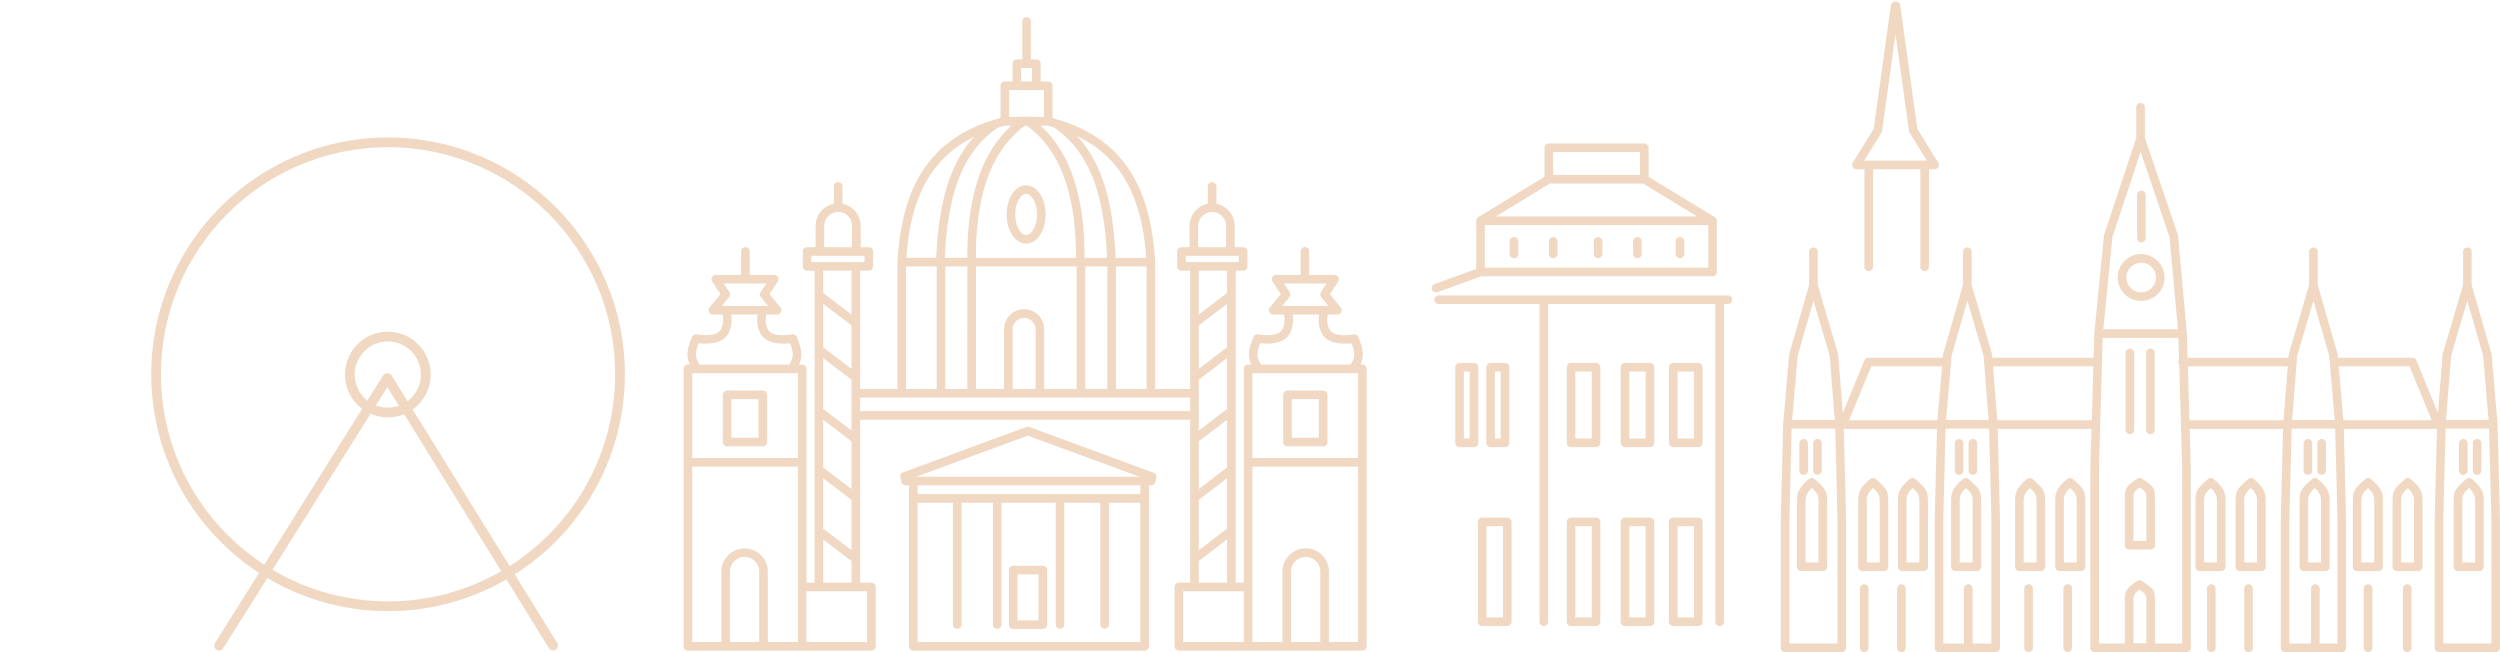 <svg xmlns="http://www.w3.org/2000/svg" width="5135.75" height="1340.019">

<path d="M4382.725 1321.464h26.483v-90.6c-.212-7.7-.285-10.17-13.914-19.42-12.569 8.685-12.569 13.556-12.569 19.632h-.073v1.413h.073Zm-420.053-773.365a8.826 8.826 0 1 1-17.653 0V347.608h-97.244v200.491a8.827 8.827 0 1 1-17.654 0V347.608h-16.386a8.833 8.833 0 0 1-8.829-8.827 8.485 8.485 0 0 1 1.766-5.226l42.513-68.784 35.242-254.165a9.836 9.836 0 0 1 19.137 0l35.241 254.165 42.514 68.784a8.485 8.485 0 0 1 1.766 5.226 8.834 8.834 0 0 1-8.83 8.827h-11.583Zm-53.671-218.145h49.436l-35.592-57.558a8.473 8.473 0 0 1-1.2-3.39l-27.683-199.289-27.614 199.289a7.669 7.669 0 0 1-1.269 3.39l-35.594 57.558h79.517Zm498.866 159.248a8.83 8.83 0 0 1-17.659 0v-88.7a8.83 8.83 0 0 1 17.659 0Zm18.5 393.85a8.827 8.827 0 1 1-17.653 0V725.145a8.827 8.827 0 1 1 17.653 0Zm-42.016 0a8.829 8.829 0 0 1-17.658 0V725.145a8.829 8.829 0 0 1 17.658 0Zm-127.825 447.735a8.828 8.828 0 0 1-17.655 0v-121.679a8.828 8.828 0 1 1 17.655 0Zm-80.367 0a8.827 8.827 0 0 1-17.654 0v-121.679a8.827 8.827 0 1 1 17.654 0Zm-141.665-8.83v-112.849a8.829 8.829 0 0 1 17.658 0v112.849h38.768v-255.716l-4.659-185.731h-89.478l-4.731 186.228v255.219Zm-119.629 8.83a8.83 8.83 0 0 1-17.659 0v-121.679a8.83 8.83 0 0 1 17.659 0Zm-76.414 0a8.826 8.826 0 0 1-17.653 0v-121.679a8.826 8.826 0 1 1 17.653 0Zm1115.525 0a8.829 8.829 0 0 1-17.658 0v-121.679a8.829 8.829 0 0 1 17.658 0Zm-80.367 0a8.828 8.828 0 0 1-17.656 0v-121.679a8.828 8.828 0 1 1 17.656 0Zm-125.988-8.83v-112.849a8.828 8.828 0 0 1 17.656 0v112.849h36.649v-255.219l-4.729-186.228h-89.477l-4.662 185.731v255.716Zm-119.7 8.83a8.827 8.827 0 0 1-17.654 0v-121.679a8.827 8.827 0 1 1 17.654 0Zm-76.409 0a8.828 8.828 0 0 1-17.655 0v-121.679a8.828 8.828 0 1 1 17.655 0Zm508.325-745.542v-68.149a8.828 8.828 0 0 1 17.656 0v68.149l40.608 141.1a9.28 9.28 0 0 1 .424 1.98l12.218 142.228V870.906h.067V872.178l4.873 194.56h.07v264.049a8.83 8.83 0 0 1-8.827 8.826H5010.4a8.828 8.828 0 0 1-8.826-8.826v-264.049a4.2 4.2 0 0 1 .068-.92l4.661-184.743H4814.85l4.661 185.663h.073v264.049a8.831 8.831 0 0 1-8.829 8.826h-116.523a8.83 8.83 0 0 1-8.829-8.826v-264.049c0-.283.073-.638.073-.92l4.661-184.743h-191.954l2.263 77.543a4.5 4.5 0 0 1 .068.987v371.182a8.829 8.829 0 0 1-8.827 8.826h-188.621a8.826 8.826 0 0 1-8.826-8.826V959.605h.067l2.261-78.53h-192.724l4.661 184.743a4 4 0 0 1 .071.92v264.049a8.83 8.83 0 0 1-8.827 8.826h-116.523a8.829 8.829 0 0 1-8.829-8.826v-264.049h.07l4.661-185.663h-191.453l4.662 184.743a4 4 0 0 1 .071.92v264.049a8.829 8.829 0 0 1-8.829 8.826h-116.524a8.831 8.831 0 0 1-8.827-8.826v-264.049h.071l4.873-194.561v-1.199l.071-.073V870.552l12.215-142.228a9.252 9.252 0 0 1 .426-1.98l40.606-141.1v-68.149a8.828 8.828 0 0 1 17.656 0v68.149l41.667 141.313a8.551 8.551 0 0 1 .352 1.835l9.462 119.985 44.351-107.908a8.75 8.75 0 0 1 8.123-5.509h152.964l.564-6.637a8.826 8.826 0 0 1 .423-1.98l40.607-141.1v-68.149a8.826 8.826 0 0 1 17.653 0v68.149l41.666 141.313a8.326 8.326 0 0 1 .355 1.835l.565 6.568h207.905l1.416-49.223v-1.058h.068v-.635l.074-.073V683.688l19.771-199.713a8.524 8.524 0 0 1 .565-2.4l65.889-198.514V220.42a8.828 8.828 0 1 1 17.656 0v62.5l67.582 199.078a10.8 10.8 0 0 1 .5 2.614l18.149 199.642v.778l1.483 49.929h207.2l.492-6.568a8.467 8.467 0 0 1 .354-1.835l41.667-141.313v-68.149a8.827 8.827 0 0 1 17.653 0v68.149l40.606 141.1a8.828 8.828 0 0 1 .426 1.98l.564 6.637h152.965a8.747 8.747 0 0 1 8.121 5.509l44.351 107.908 9.464-119.985a8.4 8.4 0 0 1 .35-1.835Zm33.686 587.846h-44.14a8.832 8.832 0 0 1-8.826-8.827v-132.557a3.769 3.769 0 0 1 .07-.917v-.212c.354-19.7.426-24.577 25.637-46.468a8.857 8.857 0 0 1 11.369-.142c24.649 20.41 24.649 32.135 24.649 47.246v1.907h.067v131.143a8.831 8.831 0 0 1-8.827 8.827Zm-35.309-17.656h26.483V1031.214c0-9.253 0-16.6-12.642-28.673-13.558 12.5-13.63 16.457-13.841 28.32v124.574Zm-90.323 17.656h-44.139a8.831 8.831 0 0 1-8.827-8.827v-132.557a3.8 3.8 0 0 1 .069-.917v-.212c.283-19.7.424-24.577 25.638-46.468a8.856 8.856 0 0 1 11.368-.142c24.648 20.41 24.648 32.135 24.648 47.246v1.907h.07v131.143a8.832 8.832 0 0 1-8.827 8.827Zm-35.311-17.656h26.484V1031.214c0-9.253 0-16.6-12.641-28.673-13.63 12.5-13.7 16.457-13.843 28.32v124.574Zm-46.256 17.656h-44.141a8.83 8.83 0 0 1-8.826-8.827v-132.557c0-.352.068-.634.068-.917v-.212c.356-19.7.426-24.577 25.707-46.468a8.86 8.86 0 0 1 11.371-.142c24.646 20.41 24.646 32.135 24.646 47.246v133.05a8.832 8.832 0 0 1-8.827 8.827Zm-35.311-17.656h26.485v-122.314h.068v-1.907h-.068c0-9.253 0-16.666-12.642-28.673-13.562 12.5-13.63 16.457-13.843 28.32v124.574Zm-74.011 17.656h-44.138a8.833 8.833 0 0 1-8.827-8.827v-132.557a3.719 3.719 0 0 1 .071-.917v-.212c.352-19.7.426-24.577 25.636-46.468a8.857 8.857 0 0 1 11.369-.142c24.648 20.41 24.648 32.135 24.648 47.246v1.907h.069v131.143a8.831 8.831 0 0 1-8.828 8.827Zm-35.309-17.656h26.482V1031.214c0-9.253 0-16.6-12.64-28.673-13.56 12.5-13.63 16.457-13.842 28.32v124.574Zm-96.113 17.656h-44.139a8.83 8.83 0 0 1-8.826-8.827v-132.557c0-.352.068-.634.068-.917v-.212c.355-19.7.423-24.577 25.706-46.468a8.861 8.861 0 0 1 11.372-.142c24.572 20.41 24.645 32.135 24.645 47.246v133.05a8.831 8.831 0 0 1-8.826 8.827Zm-35.313-17.656h26.484v-122.314h.07v-1.907c0-9.253-.07-16.6-12.71-28.673-13.561 12.5-13.631 16.457-13.844 28.32v124.574Zm-47.174 17.656h-44.138a8.832 8.832 0 0 1-8.827-8.827v-132.557a3.694 3.694 0 0 1 .071-.917v-.212c.352-19.7.426-24.577 25.706-46.468a8.856 8.856 0 0 1 11.369-.142c24.645 20.41 24.645 32.135 24.645 47.246h-.068l.068 1.907v131.143a8.83 8.83 0 0 1-8.826 8.827Zm-35.312-17.656h26.485V1031.214c0-9.253 0-16.666-12.641-28.673-13.559 12.5-13.629 16.457-13.844 28.32v124.574Zm569.769-188.767a8.828 8.828 0 0 1-17.656 0v-56a8.828 8.828 0 0 1 17.656 0Zm-28.32 0a8.828 8.828 0 0 1-17.655 0v-56a8.828 8.828 0 0 1 17.655 0Zm-290.957 0a8.827 8.827 0 0 1-17.654 0v-56a8.827 8.827 0 1 1 17.654 0Zm-28.318 0a8.828 8.828 0 0 1-17.656 0v-56a8.828 8.828 0 0 1 17.656 0Zm-31.779-223.8a4.3 4.3 0 0 1 .071.917 11.612 11.612 0 0 1-.283 2.26l-9.25 116.809h87.5l-10.031-116.17a9.977 9.977 0 0 1-.5-2.9 10.852 10.852 0 0 1 .142-1.484l-.989-11.651-32.484-112.711-33.19 112.64Zm-18.432 9.743h-205.298l3.251 110.807h193.286Zm-222.948-3.458a8.525 8.525 0 0 1-1.839-5.368 9.072 9.072 0 0 1 1.484-4.944l-1.27-44.77H4319.59l-1.342 46.114a8.629 8.629 0 0 1 .778 3.6 9.04 9.04 0 0 1-.987 4.1l-6.147 211.72v362.352h53.178v-90.886c0-12.216 0-21.68 25.353-37.429a8.87 8.87 0 0 1 9.746-.07c26.13 16.877 26.272 20.9 26.621 36.864v.067c0 .285.074.638.074.92v90.534h56V959.112Zm518.706 114.265-45.549-110.807h-145.555l9.537 110.807Zm73.021-245.479-33.19 112.64-10.453 132.275h87.5l-11.369-132.2Zm9.041 704.015h40.537v-255.216l-4.734-186.228h-89.475l-4.661 185.731v255.716Zm-1368.281-166.519h26.484v-124.574c-.214-11.863-.281-15.819-13.844-28.32-12.64 12.077-12.64 19.42-12.64 28.673v1.907Zm35.311 17.656h-44.139a8.832 8.832 0 0 1-8.827-8.827v-131.143h.072v-1.907c0-15.111 0-26.836 24.645-47.246a8.858 8.858 0 0 1 11.369.142c25.213 21.891 25.283 26.767 25.637 46.468v.212a3.744 3.744 0 0 1 .07.917v132.557a8.833 8.833 0 0 1-8.827 8.827Zm90.323-17.656h26.483v-124.574c-.141-11.863-.212-15.819-13.842-28.32-12.641 12.077-12.641 19.42-12.641 28.673v1.907Zm35.309 17.656h-44.139a8.832 8.832 0 0 1-8.826-8.827v-131.143h.073v-1.907c0-15.111 0-26.836 24.646-47.246a8.858 8.858 0 0 1 11.369.142c25.213 21.891 25.353 26.767 25.637 46.468v.212a3.769 3.769 0 0 1 .07.917v132.557a8.832 8.832 0 0 1-8.83 8.827Zm46.258-17.656h26.482v-124.574c-.211-11.863-.281-15.819-13.841-28.32-12.641 12.007-12.641 19.42-12.641 28.673h-.071v1.907h.071Zm35.309 17.656h-44.138a8.834 8.834 0 0 1-8.828-8.827v-133.05c0-15.111 0-26.836 24.647-47.246a8.86 8.86 0 0 1 11.371.142c25.283 21.891 25.352 26.767 25.707 46.468v.212c0 .283.068.565.068.917v132.557a8.829 8.829 0 0 1-8.827 8.827Zm74.011-17.656h26.484v-124.574c-.213-11.863-.282-15.819-13.843-28.32-12.641 12.077-12.641 19.42-12.641 28.673v1.907Zm35.311 17.656h-44.132a8.832 8.832 0 0 1-8.827-8.827v-131.143h.07v-1.907c0-15.111 0-26.836 24.647-47.246a8.858 8.858 0 0 1 11.369.142c25.213 21.891 25.283 26.767 25.635 46.468v.212a3.694 3.694 0 0 1 .071.917v132.557a8.832 8.832 0 0 1-8.827 8.827Zm96.117-17.656h26.479v-124.574c-.21-11.863-.282-15.819-13.841-28.32-12.638 12.077-12.638 19.42-12.638 28.673l-.074 1.907h.074Zm35.306 17.656h-44.136a8.833 8.833 0 0 1-8.829-8.827v-133.05c.073-15.111.073-26.836 24.648-47.246a8.857 8.857 0 0 1 11.369.142c25.283 21.891 25.354 26.767 25.706 46.468v.212a3.719 3.719 0 0 1 .071.917v132.557a8.831 8.831 0 0 1-8.829 8.827Zm47.174-17.656h26.486v-124.574c-.214-11.863-.283-15.819-13.843-28.32-12.643 12.007-12.643 19.42-12.643 28.673v1.907Zm35.313 17.656h-44.139a8.831 8.831 0 0 1-8.826-8.827v-131.143h.07v-1.907h-.07c0-15.111 0-26.836 24.644-47.246h.075a8.758 8.758 0 0 1 11.3.142c25.281 21.891 25.352 26.767 25.707 46.468v.212a3.875 3.875 0 0 1 .068.917v132.557a8.83 8.83 0 0 1-8.826 8.827Zm107.7-61.792h26.483v-90.607c-.212-7.7-.285-10.17-13.914-19.42-12.569 8.685-12.569 13.558-12.569 19.631h-.073v1.414h.073Zm35.31 17.653h-44.137a8.83 8.83 0 0 1-8.828-8.827V1020.903c0-12.216 0-21.68 25.353-37.428a8.875 8.875 0 0 1 9.746-.071c26.13 16.879 26.272 20.9 26.621 36.864v.07c0 .282.074.636.074.918v98.872a8.833 8.833 0 0 1-8.829 8.827Zm-703.946-162.284a8.827 8.827 0 0 1-17.654 0v-56a8.827 8.827 0 1 1 17.654 0Zm28.319 0a8.827 8.827 0 0 1-17.653 0v-56a8.827 8.827 0 1 1 17.653 0Zm290.957 0a8.828 8.828 0 0 1-17.655 0v-56a8.828 8.828 0 0 1 17.655 0Zm28.318 0a8.826 8.826 0 1 1-17.652 0v-56a8.826 8.826 0 1 1 17.652 0Zm14.336-220.62a11.538 11.538 0 0 1-.283-2.26 3.856 3.856 0 0 1 .074-.917l-.99-12.289-33.194-112.64-32.484 112.711-.988 11.651a10.694 10.694 0 0 1 .14 1.484 9.96 9.96 0 0 1-.5 2.9l-10.025 116.173h87.5Zm224.293 6.566h-206.07l8.754 110.807h194.066Zm-310.731 0h-145.548l-45.55 110.807h181.563Zm-230.93-22.032-33.191-112.64-32.484 112.711-11.371 132.2h87.5Zm-82.768 591.375h98.867v-255.716l-4.661-185.731h-89.473l-4.733 186.228Zm722.66-799.917a48.1 48.1 0 1 1-34.039 14.053 48.03 48.03 0 0 1 34.039-14.053Zm21.539 26.553a30.431 30.431 0 1 0 8.97 21.609 30.367 30.367 0 0 0-8.97-21.609Zm36.723-61.862-59.322-174.717-57.909 174.575-18.783 189.826h153.315ZM1885.089 1318.851h457.481v-286.153h-64.478v250.065a8.828 8.828 0 1 1-17.655 0v-250.065h-74.011v250.065a8.828 8.828 0 1 1-17.655 0v-250.065h-111.366v250.065a8.829 8.829 0 1 1-17.658 0v-250.065h-64.476v250.065a8.828 8.828 0 1 1-17.656 0v-250.065h-72.526Zm786.712-754.083v-48.307a8.828 8.828 0 1 1 17.655 0v48.307h52.049v.067a8.469 8.469 0 0 1 4.8 1.414 8.791 8.791 0 0 1 2.539 12.216l-16.947 25.777 21.891 26.979a9.016 9.016 0 0 1 2.4 6.142 8.83 8.83 0 0 1-8.829 8.828h-19.766c-1.556 7.7-2.827 21.4 4.871 32.555 10.593 15.328 47.88 8.122 48.022 8.122a8.717 8.717 0 0 1 9.676 5.225c5.507 13 9.251 23.872 9.393 35.1a50.4 50.4 0 0 1-4.734 21.82h3.887a8.832 8.832 0 0 1 8.827 8.827v569.839a8.832 8.832 0 0 1-8.827 8.827h-376.9a8.831 8.831 0 0 1-8.829-8.827v-121.821a8.831 8.831 0 0 1 8.829-8.827h23.162V862.219h-678.029v334.809h23.164a8.833 8.833 0 0 1 8.829 8.827v121.822a8.833 8.833 0 0 1-8.829 8.827h-376.9a8.833 8.833 0 0 1-8.83-8.827V757.841a8.833 8.833 0 0 1 8.83-8.827h3.885a49.355 49.355 0 0 1-4.734-21.82c.14-11.229 3.885-22.1 9.322-35.1a8.85 8.85 0 0 1 9.747-5.225c.141 0 37.428 7.206 48.022-8.122 7.627-11.158 6.428-24.857 4.873-32.555h-19.773a8.83 8.83 0 0 1-8.829-8.828 9.011 9.011 0 0 1 2.4-6.142l21.891-26.979-16.948-25.777a8.839 8.839 0 0 1 2.472-12.216 8.685 8.685 0 0 1 4.871-1.414v-.067h52.05v-48.307a8.827 8.827 0 1 1 17.654 0v48.307h50.351v.067a8.737 8.737 0 0 1 7.345 13.63l-16.949 25.777 21.893 26.979a9.025 9.025 0 0 1 2.4 6.142 8.831 8.831 0 0 1-8.827 8.828h-22.106c-1.625 7.7-2.824 21.4 4.873 32.555 10.523 15.328 47.881 8.122 47.951 8.122a8.762 8.762 0 0 1 9.746 5.225c5.436 13 9.25 23.872 9.392 35.1a49.486 49.486 0 0 1-4.8 21.82h6.5a8.833 8.833 0 0 1 8.83 8.827v439.187h16.734V556.079h-15.4a8.831 8.831 0 0 1-8.827-8.827v-30.579a8.831 8.831 0 0 1 8.827-8.827h17.442v-43.785a46.632 46.632 0 0 1 37.5-45.48v-35.52a8.827 8.827 0 1 1 17.653 0v35.52a46.629 46.629 0 0 1 37.5 45.48v43.785h16.6a8.829 8.829 0 0 1 8.826 8.827v30.579a8.829 8.829 0 0 1-8.826 8.827h-17.8v243.076h76.623V538.496c0-.425.07-.778.07-1.13 4.237-69.985 18.221-133.9 51.343-185.52 30.718-47.953 77.681-84.959 148.088-105.931.214-.073.5-.14.708-.214 3.812-1.058 7.7-2.189 11.584-3.177v-66.313a8.828 8.828 0 0 1 8.826-8.826h15.887v-36.582a8.831 8.831 0 0 1 8.83-8.826h11.159V44.222a8.827 8.827 0 1 1 17.653 0v77.755h11.159a8.828 8.828 0 0 1 8.826 8.826v36.582h15.751a8.83 8.83 0 0 1 8.827 8.826v66.525c76.693 20.268 127.046 58.617 159.391 109.11 33.121 51.622 47.1 115.535 51.34 185.52 0 .352.071.7.071 1.13v260.659h71.891V556.079h-17.867a8.831 8.831 0 0 1-8.827-8.827v-30.579a8.831 8.831 0 0 1 8.827-8.827h16.665v-43.785a46.464 46.464 0 0 1 37.5-45.48v-35.52a8.827 8.827 0 1 1 17.654 0v35.52a46.632 46.632 0 0 1 37.5 45.48v43.785h17.445a8.83 8.83 0 0 1 8.826 8.827v30.579a8.83 8.83 0 0 1-8.826 8.827h-15.4v640.949h16.736v-439.19a8.832 8.832 0 0 1 8.83-8.827h6.422a50.433 50.433 0 0 1-4.729-21.82c.141-11.229 3.883-22.1 9.391-35.1a8.719 8.719 0 0 1 9.675-5.225c.144 0 37.5 7.206 48.025-8.122 7.7-11.158 6.5-24.857 4.87-32.555h-22.1a8.786 8.786 0 0 1-8.828-8.828 9.014 9.014 0 0 1 2.4-6.142l21.891-26.979-16.948-25.777a8.833 8.833 0 0 1 2.472-12.216 8.674 8.674 0 0 1 4.871-1.414v-.067h50.352Zm-6.569 17.653h-27.468l11.3 17.161a8.706 8.706 0 0 1-.282 10.735l-14.764 18.217h94.847l-14.691-18.217a8.706 8.706 0 0 1-.282-10.735l11.3-17.161h-59.958Zm-2.754 63.77h-6.99c1.7 11.018 1.838 28.037-8.192 42.515-13.064 19-44.349 18.006-58.546 16.451-3.246 8.336-5.367 15.538-5.435 22.177-.073 6.849 2.049 13.7 7.343 21.68h183.966c5.3-7.98 7.416-14.831 7.346-21.68-.071-6.639-2.19-13.841-5.438-22.177-14.2 1.555-45.479 2.545-58.544-16.451-10.029-14.478-9.887-31.5-8.194-42.515h-47.316Zm46.893 173.8h-55.647v79.307h55.647Zm-64.476-17.654h73.3a8.83 8.83 0 0 1 8.829 8.827v96.962a8.831 8.831 0 0 1-8.829 8.827h-73.3a8.833 8.833 0 0 1-8.829-8.827v-96.962a8.831 8.831 0 0 1 8.829-8.827Zm144.984-35.664h-217.016v174.151h217.02Zm-155.3 552.181v-144.7a47.704 47.704 0 0 1 95.408 0v144.7h59.896V958.476h-217.02v360.375Zm77.755 0v-144.7a30.05 30.05 0 0 0-60.1 0v144.7Zm-191.524-210.73-58.191 44.348v44.556h58.191Zm-58.191 22.174 58.191-44.279V982.487l-58.191 44.277Zm0-125.635 58.191-44.349v-97.951l-58.191 44.28Zm0-120.127 58.191-44.347V735.667l-58.191 44.28v104.581Zm0-126.692 58.191-44.348V624.09l-58.191 44.348Zm0-111.58 58.191-44.279v-45.9h-58.191Zm56.143-138.415v-43.785a28.672 28.672 0 0 0-57.343 0v43.785Zm-82.84 30.577h109.111v-12.924h-109.106Zm119.28 676.262h-124.569v104.166h124.574Zm-110.239-370.119v-27.755h-678.022v27.755Zm-337-463.768c11.865 0 22.318 7.347 29.522 19.14 6.5 10.593 10.452 24.928 10.452 40.6 0 15.749-3.956 30.084-10.452 40.677-7.2 11.8-17.657 19.14-29.522 19.14-11.933 0-22.314-7.345-29.59-19.14-6.427-10.593-10.378-24.928-10.378-40.677 0-15.677 3.951-30.012 10.378-40.6 7.276-11.793 17.657-19.14 29.59-19.14Zm14.479 28.32c-4.027-6.567-9.18-10.665-14.479-10.665-5.367 0-10.519 4.1-14.547 10.665-4.8 7.912-7.767 19-7.767 31.425 0 12.5 2.965 23.588 7.767 31.5 4.028 6.567 9.18 10.664 14.547 10.664 5.3 0 10.452-4.1 14.479-10.664 4.873-7.909 7.839-19 7.839-31.5 0-12.43-2.966-23.513-7.839-31.425Zm151.906 120.549c-3.037-67.725-12.643-122.385-30.016-165.958-17.865-44.773-44.068-78.035-79.8-102.048-4.234-1.27-8.614-2.4-13.063-3.46h-13.986c27.187 24.505 48.515 56.358 63.626 96.117 17.94 47.034 27.12 105.224 26.909 175.349Zm-61.654-250.067c19.845 21.329 35.733 46.963 47.951 77.613 18.22 45.691 28.249 102.4 31.285 172.454h62.853c-4.663-63.769-18.081-121.749-47.952-168.289-21.609-33.755-51.977-61.651-94.138-81.778Zm-2.26 250.067c.214-67.867-8.615-123.939-25.775-169.065-17.02-44.632-42.231-78.53-75.071-102.4h-3.956c-32.767 23.871-58.05 57.769-75 102.4-17.23 45.126-25.989 101.2-25.775 169.065Zm-100.489-290.112a6.29 6.29 0 0 1 1.622 0h.567a5.437 5.437 0 0 1 2.119.212l30.368.638v-55.37h-71.612v55.3l29.381-.564a6.925 6.925 0 0 1 2.4-.212l3.534.071Zm-186.58 290.109c3.036-70.056 13.064-126.763 31.215-172.454 12-30.086 27.54-55.3 46.891-76.341-40.888 19.984-70.478 47.457-91.663 80.506-29.874 46.54-43.292 104.52-47.953 168.289Zm126.341-267.3c-35.24 23.941-61.088 56.99-78.744 101.34-17.371 43.573-26.976 98.233-30.012 165.958h46.328c-.214-70.125 8.968-128.315 26.835-175.349 15.113-39.759 36.509-71.612 63.629-96.117h-12.571c-5.3 1.271-10.452 2.684-15.465 4.168Zm70.337-94.984v-27.755h-22.315v27.755Zm7.343 631.77v-122.74a23.551 23.551 0 0 0-47.1 0v122.74Zm-64.758 0v-122.74a41.208 41.208 0 0 1 82.416 0v122.74h66.662V547.328h-206.775v251.831Zm212.146 0V547.328h-45.408v251.831Zm-332.9-251.831v251.831h45.408V547.328Zm-17.66 251.831V547.328h-62.99v251.831Zm368.213-251.825v251.831h62.994V547.328Zm-724.988 81.21h10.379l-14.69-18.217a8.712 8.712 0 0 1-.283-10.735l11.3-17.161h-87.428l11.3 17.161a8.707 8.707 0 0 1-.281 10.735l-14.759 18.217h84.462Zm53.812 120.48c5.3-7.98 7.415-14.831 7.342-21.68-.067-6.639-2.189-13.841-5.434-22.177-14.2 1.555-45.482 2.545-58.615-16.451-9.961-14.478-9.82-31.5-8.121-42.515h-54.308c1.693 11.018 1.834 28.037-8.195 42.515-13.064 19-44.421 18.006-58.541 16.451-3.251 8.336-5.367 15.538-5.44 22.177-.068 6.849 1.977 13.7 7.274 21.68Zm-127.54 53.32h73.305a8.831 8.831 0 0 1 8.826 8.827v96.962a8.832 8.832 0 0 1-8.826 8.827h-73.305a8.831 8.831 0 0 1-8.829-8.827v-96.962a8.829 8.829 0 0 1 8.829-8.827Zm64.476 17.654h-55.649v79.307h55.645Zm80.858-53.318h-217.013v174.151h217.013Zm-79.377 552.181v-144.7a30.05 30.05 0 0 0-60.1 0v144.7Zm-77.752 0v-144.7a47.706 47.706 0 0 1 95.411 0v144.7h61.718V958.476h-217.013v360.375Zm209.18-232.835 58.191 44.279v-103.535l-58.191-44.277Zm58.191 66.453-58.191-44.348v88.91h58.187Zm-58.191-192.158 58.191 44.349v-98.02l-58.191-44.28Zm0-120.125 58.187 44.338V779.947l-58.191-44.28Zm0-126.693 58.191 44.348v-89.406l-58.191-44.348Zm0-111.511 58.191 44.279v-90.182h-58.191Zm59.391-94.136v-43.785a28.672 28.672 0 0 0-57.345 0v43.785Zm-83.616 30.577h109.038v-12.924h-109.038Zm114.405 676.262h-124.572v104.166h124.572Zm309.107 59.739h43.221v-94.491h-43.221Zm52.05 17.653h-60.877a8.831 8.831 0 0 1-8.826-8.826v-112.142a8.829 8.829 0 0 1 8.826-8.827h60.877a8.83 8.83 0 0 1 8.827 8.827v112.147a8.832 8.832 0 0 1-8.827 8.826Zm217.791-295.053v330.647a8.832 8.832 0 0 1-8.827 8.827h-475.135a8.831 8.831 0 0 1-8.829-8.827V997.028h-6.922a8.782 8.782 0 0 1-8.612-6.992l-2.331-9.109a8.784 8.784 0 0 1 5.859-10.593l253.035-93.147a9.4 9.4 0 0 1 6.074 0l255.5 94.067a8.908 8.908 0 0 1 5.508 10.452l-2.187 8.686a8.963 8.963 0 0 1-8.616 6.636Zm-17.654 0h-457.481v18.009h457.481Zm-94.631-51.9-136.44-50.211-229.516 84.463h459.03ZM3072.855 444.711h413.766l-111.157-67.725h-191.381Zm387.143 76.906a8.828 8.828 0 0 1-17.655 0V495.91a8.828 8.828 0 0 1 17.655 0Zm-87.573 0a8.826 8.826 0 1 1-17.653 0V495.91a8.826 8.826 0 1 1 17.653 0Zm-80.646 0a8.828 8.828 0 0 1-17.655 0V495.91a8.828 8.828 0 0 1 17.655 0Zm-92.087 0a8.829 8.829 0 0 1-17.659 0V495.91a8.829 8.829 0 0 1 17.659 0Zm-80.653 0a8.827 8.827 0 1 1-17.653 0V495.91a8.827 8.827 0 1 1 17.653 0Zm-76.126 45.972-89.97 32.629a8.826 8.826 0 0 1-6.005-16.6l85.664-31.073v-99.007a8.91 8.91 0 0 1 4.8-7.839l135.378-82.414v-59.746a8.83 8.83 0 0 1 8.827-8.826h196.256a8.83 8.83 0 0 1 8.827 8.826v59.746l135.379 82.414a8.783 8.783 0 0 1 4.8 7.839v105.225a8.829 8.829 0 0 1-8.827 8.826Zm506.7 39.195a8.828 8.828 0 1 1 0 17.656h-8.122v652.747a8.828 8.828 0 0 1-17.656 0V624.44h-343.5v652.747a8.827 8.827 0 1 1-17.653 0V624.44h-207.268a8.828 8.828 0 0 1 0-17.656h594.2Zm-504.654 456.562h51.411a8.832 8.832 0 0 1 8.829 8.826v205.015a8.833 8.833 0 0 1-8.829 8.827h-51.411a8.829 8.829 0 0 1-8.827-8.827v-205.015a8.829 8.829 0 0 1 8.827-8.826Zm42.581 17.655h-33.757v187.357h33.754Zm-25.419-335.373h29.519a8.783 8.783 0 0 1 8.826 8.826v155.225a8.784 8.784 0 0 1-8.826 8.827h-29.519a8.832 8.832 0 0 1-8.83-8.827V754.451a8.831 8.831 0 0 1 8.83-8.826Zm20.692 17.656h-11.863v137.569h11.863Zm-84.392-17.656h29.59a8.83 8.83 0 0 1 8.829 8.826v155.225a8.831 8.831 0 0 1-8.829 8.827h-29.59a8.831 8.831 0 0 1-8.829-8.827V754.451a8.83 8.83 0 0 1 8.829-8.826Zm20.763 17.656h-11.934v137.569h11.933Zm418.284 300.065h51.415a8.832 8.832 0 0 1 8.826 8.826v205.015a8.832 8.832 0 0 1-8.826 8.827h-51.413a8.832 8.832 0 0 1-8.827-8.827v-205.018a8.832 8.832 0 0 1 8.827-8.826Zm42.586 17.655h-33.76v187.354h33.76Zm-141.879-17.655h51.344a8.787 8.787 0 0 1 8.827 8.826v205.015a8.788 8.788 0 0 1-8.827 8.827h-51.344a8.832 8.832 0 0 1-8.827-8.827v-205.018a8.832 8.832 0 0 1 8.827-8.826Zm42.516 17.655h-33.688v187.354h33.688Zm-153.318-17.655h51.41a8.831 8.831 0 0 1 8.826 8.826v205.015a8.831 8.831 0 0 1-8.826 8.827h-51.41a8.831 8.831 0 0 1-8.827-8.827v-205.018a8.831 8.831 0 0 1 8.827-8.826Zm42.584 17.655h-33.756v187.354h33.756Zm167.511-335.376h51.415a8.83 8.83 0 0 1 8.826 8.826v155.225a8.83 8.83 0 0 1-8.826 8.827h-51.413a8.831 8.831 0 0 1-8.827-8.827V754.451a8.83 8.83 0 0 1 8.827-8.826Zm42.586 17.656h-33.76v137.569h33.76Zm-141.879-17.656h51.344a8.785 8.785 0 0 1 8.827 8.826v155.225a8.786 8.786 0 0 1-8.827 8.827h-51.344a8.831 8.831 0 0 1-8.827-8.827V754.451a8.83 8.83 0 0 1 8.827-8.826Zm42.516 17.656h-33.688v137.569h33.688Zm-153.318-17.656h51.41a8.829 8.829 0 0 1 8.826 8.826v155.225a8.83 8.83 0 0 1-8.826 8.827h-51.41a8.829 8.829 0 0 1-8.827-8.827V754.451a8.829 8.829 0 0 1 8.827-8.826Zm42.584 17.656h-33.756v137.569h33.756Zm-79.52-403.952h178.6v-46.964h-178.6Zm318.783 103.035h-458.965v87.572h458.965Z" fill="#f0d8c3"/>

<g fill="none" stroke="#f0d8c3" stroke-width="20"><g data-name="Ellipse 2" transform="translate(708.683 681.428)">
    <circle cx="88" cy="88" r="88" stroke="none"/>
    <circle cx="88" cy="88" r="78"/></g>
    <path data-name="Linie 1" stroke-linecap="round" d="m795.183 777.232-345 549"/>
    <path data-name="Linie 2" stroke-linecap="round" d="m796.183 776.928 340 549.304"/>
    <g data-name="Ellipse 1" transform="translate(310.683 282.428)">
        <circle cx="486.5" cy="486.5" r="486.5" stroke="none"/>
        <circle cx="486.5" cy="486.5" r="476.5"/>
    </g>
</g>

</svg>

